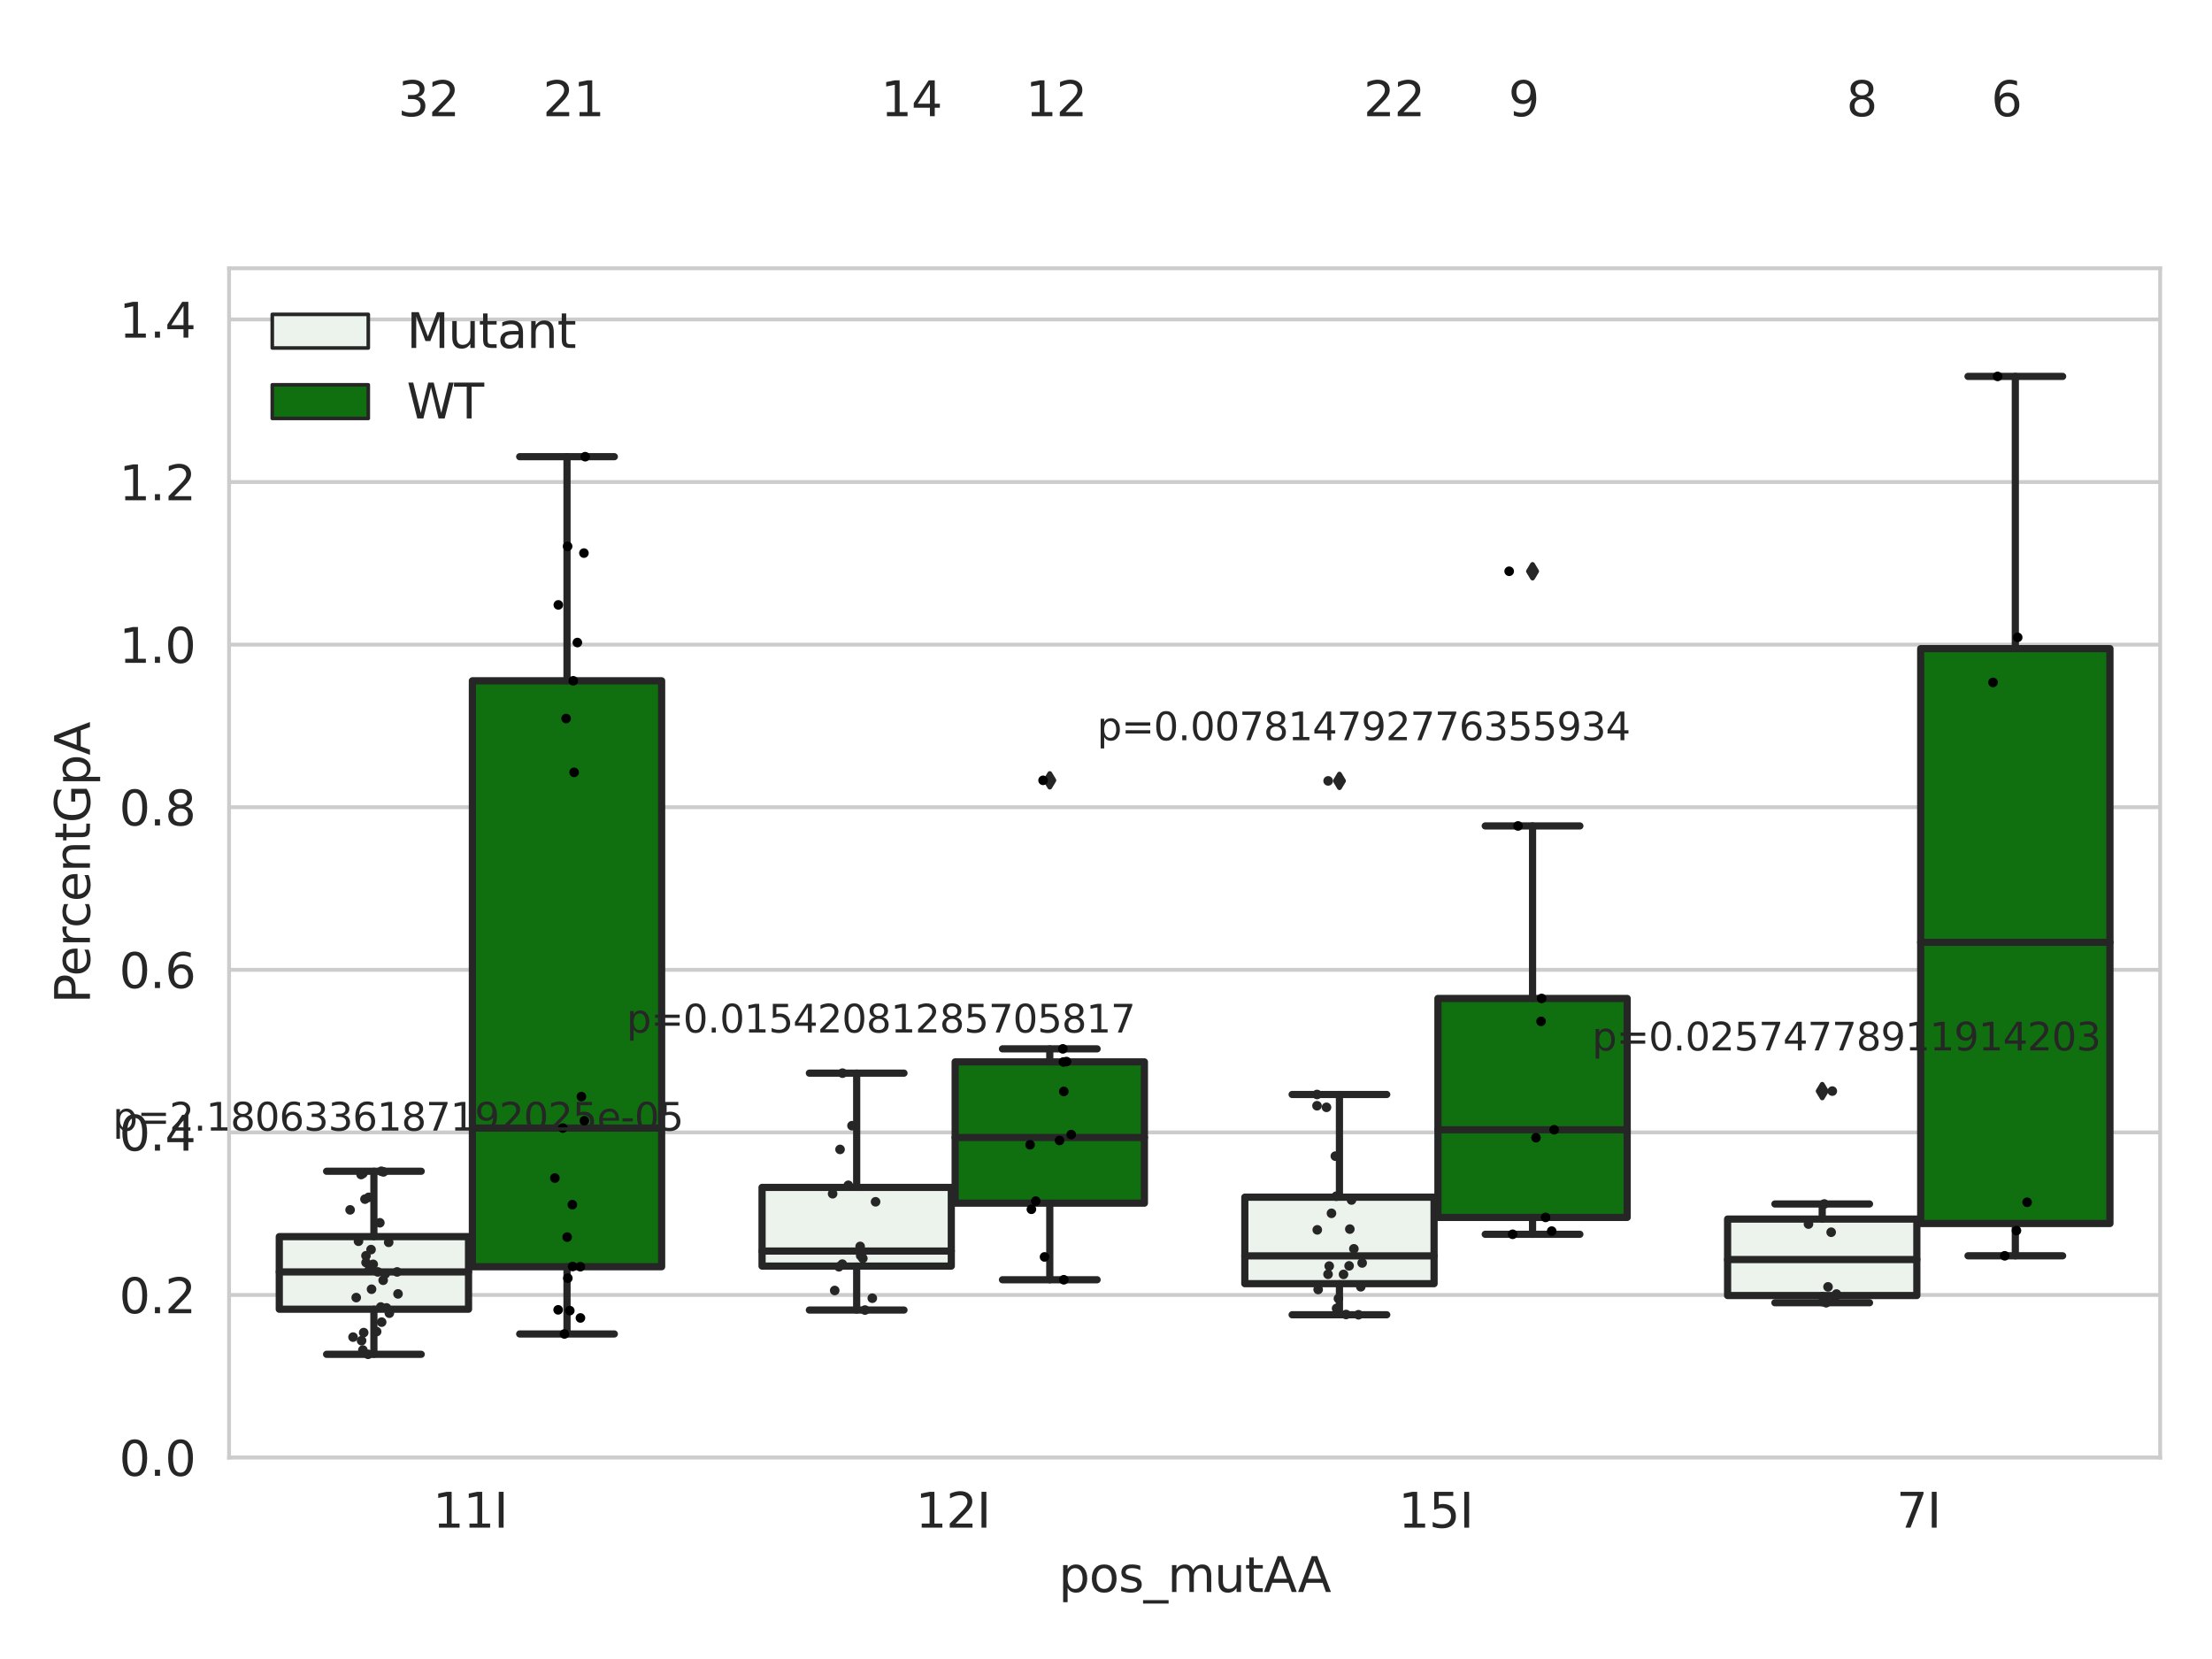 <?xml version="1.0" encoding="utf-8" standalone="no"?>
<!DOCTYPE svg PUBLIC "-//W3C//DTD SVG 1.1//EN"
  "http://www.w3.org/Graphics/SVG/1.1/DTD/svg11.dtd">
<svg xmlns:xlink="http://www.w3.org/1999/xlink" width="460.8pt" height="345.6pt" viewBox="0 0 460.8 345.6" xmlns="http://www.w3.org/2000/svg" version="1.1">
 <defs>
  <style type="text/css">*{stroke-linejoin: round; stroke-linecap: butt}</style>
 </defs>
 <g id="figure_1">
  <g id="patch_1">
   <path d="M 0 345.6 
L 460.8 345.6 
L 460.8 0 
L 0 0 
z
" style="fill: #ffffff"/>
  </g>
  <g id="axes_1">
   <g id="patch_2">
    <path d="M 47.72 303.64 
L 450 303.64 
L 450 55.89 
L 47.72 55.89 
z
" style="fill: #ffffff"/>
   </g>
   <g id="matplotlib.axis_1">
    <g id="xtick_1">
     <g id="text_1">
      <!-- 11I -->
      <g style="fill: #262626" transform="translate(90.168 318.238)scale(0.1 -0.1)">
       <defs>
        <path id="DejaVuSans-31" d="M 794 531 
L 1825 531 
L 1825 4091 
L 703 3866 
L 703 4441 
L 1819 4666 
L 2450 4666 
L 2450 531 
L 3481 531 
L 3481 0 
L 794 0 
L 794 531 
z
" transform="scale(0.016)"/>
        <path id="DejaVuSans-49" d="M 628 4666 
L 1259 4666 
L 1259 0 
L 628 0 
L 628 4666 
z
" transform="scale(0.016)"/>
       </defs>
       <use xlink:href="#DejaVuSans-31"/>
       <use xlink:href="#DejaVuSans-31" x="63.623"/>
       <use xlink:href="#DejaVuSans-49" x="127.246"/>
      </g>
     </g>
    </g>
    <g id="xtick_2">
     <g id="text_2">
      <!-- 12I -->
      <g style="fill: #262626" transform="translate(190.738 318.238)scale(0.1 -0.1)">
       <defs>
        <path id="DejaVuSans-32" d="M 1228 531 
L 3431 531 
L 3431 0 
L 469 0 
L 469 531 
Q 828 903 1448 1529 
Q 2069 2156 2228 2338 
Q 2531 2678 2651 2914 
Q 2772 3150 2772 3378 
Q 2772 3750 2511 3984 
Q 2250 4219 1831 4219 
Q 1534 4219 1204 4116 
Q 875 4013 500 3803 
L 500 4441 
Q 881 4594 1212 4672 
Q 1544 4750 1819 4750 
Q 2544 4750 2975 4387 
Q 3406 4025 3406 3419 
Q 3406 3131 3298 2873 
Q 3191 2616 2906 2266 
Q 2828 2175 2409 1742 
Q 1991 1309 1228 531 
z
" transform="scale(0.016)"/>
       </defs>
       <use xlink:href="#DejaVuSans-31"/>
       <use xlink:href="#DejaVuSans-32" x="63.623"/>
       <use xlink:href="#DejaVuSans-49" x="127.246"/>
      </g>
     </g>
    </g>
    <g id="xtick_3">
     <g id="text_3">
      <!-- 15I -->
      <g style="fill: #262626" transform="translate(291.308 318.238)scale(0.1 -0.1)">
       <defs>
        <path id="DejaVuSans-35" d="M 691 4666 
L 3169 4666 
L 3169 4134 
L 1269 4134 
L 1269 2991 
Q 1406 3038 1543 3061 
Q 1681 3084 1819 3084 
Q 2600 3084 3056 2656 
Q 3513 2228 3513 1497 
Q 3513 744 3044 326 
Q 2575 -91 1722 -91 
Q 1428 -91 1123 -41 
Q 819 9 494 109 
L 494 744 
Q 775 591 1075 516 
Q 1375 441 1709 441 
Q 2250 441 2565 725 
Q 2881 1009 2881 1497 
Q 2881 1984 2565 2268 
Q 2250 2553 1709 2553 
Q 1456 2553 1204 2497 
Q 953 2441 691 2322 
L 691 4666 
z
" transform="scale(0.016)"/>
       </defs>
       <use xlink:href="#DejaVuSans-31"/>
       <use xlink:href="#DejaVuSans-35" x="63.623"/>
       <use xlink:href="#DejaVuSans-49" x="127.246"/>
      </g>
     </g>
    </g>
    <g id="xtick_4">
     <g id="text_4">
      <!-- 7I -->
      <g style="fill: #262626" transform="translate(395.059 318.238)scale(0.1 -0.1)">
       <defs>
        <path id="DejaVuSans-37" d="M 525 4666 
L 3525 4666 
L 3525 4397 
L 1831 0 
L 1172 0 
L 2766 4134 
L 525 4134 
L 525 4666 
z
" transform="scale(0.016)"/>
       </defs>
       <use xlink:href="#DejaVuSans-37"/>
       <use xlink:href="#DejaVuSans-49" x="63.623"/>
      </g>
     </g>
    </g>
    <g id="text_5">
     <!-- pos_mutAA -->
     <g style="fill: #262626" transform="translate(220.544 331.638)scale(0.1 -0.1)">
      <defs>
       <path id="DejaVuSans-70" d="M 1159 525 
L 1159 -1331 
L 581 -1331 
L 581 3500 
L 1159 3500 
L 1159 2969 
Q 1341 3281 1617 3432 
Q 1894 3584 2278 3584 
Q 2916 3584 3314 3078 
Q 3713 2572 3713 1747 
Q 3713 922 3314 415 
Q 2916 -91 2278 -91 
Q 1894 -91 1617 61 
Q 1341 213 1159 525 
z
M 3116 1747 
Q 3116 2381 2855 2742 
Q 2594 3103 2138 3103 
Q 1681 3103 1420 2742 
Q 1159 2381 1159 1747 
Q 1159 1113 1420 752 
Q 1681 391 2138 391 
Q 2594 391 2855 752 
Q 3116 1113 3116 1747 
z
" transform="scale(0.016)"/>
       <path id="DejaVuSans-6f" d="M 1959 3097 
Q 1497 3097 1228 2736 
Q 959 2375 959 1747 
Q 959 1119 1226 758 
Q 1494 397 1959 397 
Q 2419 397 2687 759 
Q 2956 1122 2956 1747 
Q 2956 2369 2687 2733 
Q 2419 3097 1959 3097 
z
M 1959 3584 
Q 2709 3584 3137 3096 
Q 3566 2609 3566 1747 
Q 3566 888 3137 398 
Q 2709 -91 1959 -91 
Q 1206 -91 779 398 
Q 353 888 353 1747 
Q 353 2609 779 3096 
Q 1206 3584 1959 3584 
z
" transform="scale(0.016)"/>
       <path id="DejaVuSans-73" d="M 2834 3397 
L 2834 2853 
Q 2591 2978 2328 3040 
Q 2066 3103 1784 3103 
Q 1356 3103 1142 2972 
Q 928 2841 928 2578 
Q 928 2378 1081 2264 
Q 1234 2150 1697 2047 
L 1894 2003 
Q 2506 1872 2764 1633 
Q 3022 1394 3022 966 
Q 3022 478 2636 193 
Q 2250 -91 1575 -91 
Q 1294 -91 989 -36 
Q 684 19 347 128 
L 347 722 
Q 666 556 975 473 
Q 1284 391 1588 391 
Q 1994 391 2212 530 
Q 2431 669 2431 922 
Q 2431 1156 2273 1281 
Q 2116 1406 1581 1522 
L 1381 1569 
Q 847 1681 609 1914 
Q 372 2147 372 2553 
Q 372 3047 722 3315 
Q 1072 3584 1716 3584 
Q 2034 3584 2315 3537 
Q 2597 3491 2834 3397 
z
" transform="scale(0.016)"/>
       <path id="DejaVuSans-5f" d="M 3263 -1063 
L 3263 -1509 
L -63 -1509 
L -63 -1063 
L 3263 -1063 
z
" transform="scale(0.016)"/>
       <path id="DejaVuSans-6d" d="M 3328 2828 
Q 3544 3216 3844 3400 
Q 4144 3584 4550 3584 
Q 5097 3584 5394 3201 
Q 5691 2819 5691 2113 
L 5691 0 
L 5113 0 
L 5113 2094 
Q 5113 2597 4934 2840 
Q 4756 3084 4391 3084 
Q 3944 3084 3684 2787 
Q 3425 2491 3425 1978 
L 3425 0 
L 2847 0 
L 2847 2094 
Q 2847 2600 2669 2842 
Q 2491 3084 2119 3084 
Q 1678 3084 1418 2786 
Q 1159 2488 1159 1978 
L 1159 0 
L 581 0 
L 581 3500 
L 1159 3500 
L 1159 2956 
Q 1356 3278 1631 3431 
Q 1906 3584 2284 3584 
Q 2666 3584 2933 3390 
Q 3200 3197 3328 2828 
z
" transform="scale(0.016)"/>
       <path id="DejaVuSans-75" d="M 544 1381 
L 544 3500 
L 1119 3500 
L 1119 1403 
Q 1119 906 1312 657 
Q 1506 409 1894 409 
Q 2359 409 2629 706 
Q 2900 1003 2900 1516 
L 2900 3500 
L 3475 3500 
L 3475 0 
L 2900 0 
L 2900 538 
Q 2691 219 2414 64 
Q 2138 -91 1772 -91 
Q 1169 -91 856 284 
Q 544 659 544 1381 
z
M 1991 3584 
L 1991 3584 
z
" transform="scale(0.016)"/>
       <path id="DejaVuSans-74" d="M 1172 4494 
L 1172 3500 
L 2356 3500 
L 2356 3053 
L 1172 3053 
L 1172 1153 
Q 1172 725 1289 603 
Q 1406 481 1766 481 
L 2356 481 
L 2356 0 
L 1766 0 
Q 1100 0 847 248 
Q 594 497 594 1153 
L 594 3053 
L 172 3053 
L 172 3500 
L 594 3500 
L 594 4494 
L 1172 4494 
z
" transform="scale(0.016)"/>
       <path id="DejaVuSans-41" d="M 2188 4044 
L 1331 1722 
L 3047 1722 
L 2188 4044 
z
M 1831 4666 
L 2547 4666 
L 4325 0 
L 3669 0 
L 3244 1197 
L 1141 1197 
L 716 0 
L 50 0 
L 1831 4666 
z
" transform="scale(0.016)"/>
      </defs>
      <use xlink:href="#DejaVuSans-70"/>
      <use xlink:href="#DejaVuSans-6f" x="63.477"/>
      <use xlink:href="#DejaVuSans-73" x="124.658"/>
      <use xlink:href="#DejaVuSans-5f" x="176.758"/>
      <use xlink:href="#DejaVuSans-6d" x="226.758"/>
      <use xlink:href="#DejaVuSans-75" x="324.17"/>
      <use xlink:href="#DejaVuSans-74" x="387.549"/>
      <use xlink:href="#DejaVuSans-41" x="426.758"/>
      <use xlink:href="#DejaVuSans-41" x="497.916"/>
     </g>
    </g>
   </g>
   <g id="matplotlib.axis_2">
    <g id="ytick_1">
     <g id="line2d_1">
      <path d="M 47.72 303.64 
L 450 303.64 
" clip-path="url(#p261e0d486e)" style="fill: none; stroke: #cccccc; stroke-width: 0.8; stroke-linecap: round"/>
     </g>
     <g id="text_6">
      <!-- 0.0 -->
      <g style="fill: #262626" transform="translate(24.817 307.439)scale(0.1 -0.1)">
       <defs>
        <path id="DejaVuSans-30" d="M 2034 4250 
Q 1547 4250 1301 3770 
Q 1056 3291 1056 2328 
Q 1056 1369 1301 889 
Q 1547 409 2034 409 
Q 2525 409 2770 889 
Q 3016 1369 3016 2328 
Q 3016 3291 2770 3770 
Q 2525 4250 2034 4250 
z
M 2034 4750 
Q 2819 4750 3233 4129 
Q 3647 3509 3647 2328 
Q 3647 1150 3233 529 
Q 2819 -91 2034 -91 
Q 1250 -91 836 529 
Q 422 1150 422 2328 
Q 422 3509 836 4129 
Q 1250 4750 2034 4750 
z
" transform="scale(0.016)"/>
        <path id="DejaVuSans-2e" d="M 684 794 
L 1344 794 
L 1344 0 
L 684 0 
L 684 794 
z
" transform="scale(0.016)"/>
       </defs>
       <use xlink:href="#DejaVuSans-30"/>
       <use xlink:href="#DejaVuSans-2e" x="63.623"/>
       <use xlink:href="#DejaVuSans-30" x="95.41"/>
      </g>
     </g>
    </g>
    <g id="ytick_2">
     <g id="line2d_2">
      <path d="M 47.72 269.769 
L 450 269.769 
" clip-path="url(#p261e0d486e)" style="fill: none; stroke: #cccccc; stroke-width: 0.8; stroke-linecap: round"/>
     </g>
     <g id="text_7">
      <!-- 0.2 -->
      <g style="fill: #262626" transform="translate(24.817 273.568)scale(0.1 -0.1)">
       <use xlink:href="#DejaVuSans-30"/>
       <use xlink:href="#DejaVuSans-2e" x="63.623"/>
       <use xlink:href="#DejaVuSans-32" x="95.41"/>
      </g>
     </g>
    </g>
    <g id="ytick_3">
     <g id="line2d_3">
      <path d="M 47.72 235.898 
L 450 235.898 
" clip-path="url(#p261e0d486e)" style="fill: none; stroke: #cccccc; stroke-width: 0.8; stroke-linecap: round"/>
     </g>
     <g id="text_8">
      <!-- 0.4 -->
      <g style="fill: #262626" transform="translate(24.817 239.697)scale(0.1 -0.1)">
       <defs>
        <path id="DejaVuSans-34" d="M 2419 4116 
L 825 1625 
L 2419 1625 
L 2419 4116 
z
M 2253 4666 
L 3047 4666 
L 3047 1625 
L 3713 1625 
L 3713 1100 
L 3047 1100 
L 3047 0 
L 2419 0 
L 2419 1100 
L 313 1100 
L 313 1709 
L 2253 4666 
z
" transform="scale(0.016)"/>
       </defs>
       <use xlink:href="#DejaVuSans-30"/>
       <use xlink:href="#DejaVuSans-2e" x="63.623"/>
       <use xlink:href="#DejaVuSans-34" x="95.41"/>
      </g>
     </g>
    </g>
    <g id="ytick_4">
     <g id="line2d_4">
      <path d="M 47.72 202.026 
L 450 202.026 
" clip-path="url(#p261e0d486e)" style="fill: none; stroke: #cccccc; stroke-width: 0.8; stroke-linecap: round"/>
     </g>
     <g id="text_9">
      <!-- 0.6 -->
      <g style="fill: #262626" transform="translate(24.817 205.826)scale(0.1 -0.1)">
       <defs>
        <path id="DejaVuSans-36" d="M 2113 2584 
Q 1688 2584 1439 2293 
Q 1191 2003 1191 1497 
Q 1191 994 1439 701 
Q 1688 409 2113 409 
Q 2538 409 2786 701 
Q 3034 994 3034 1497 
Q 3034 2003 2786 2293 
Q 2538 2584 2113 2584 
z
M 3366 4563 
L 3366 3988 
Q 3128 4100 2886 4159 
Q 2644 4219 2406 4219 
Q 1781 4219 1451 3797 
Q 1122 3375 1075 2522 
Q 1259 2794 1537 2939 
Q 1816 3084 2150 3084 
Q 2853 3084 3261 2657 
Q 3669 2231 3669 1497 
Q 3669 778 3244 343 
Q 2819 -91 2113 -91 
Q 1303 -91 875 529 
Q 447 1150 447 2328 
Q 447 3434 972 4092 
Q 1497 4750 2381 4750 
Q 2619 4750 2861 4703 
Q 3103 4656 3366 4563 
z
" transform="scale(0.016)"/>
       </defs>
       <use xlink:href="#DejaVuSans-30"/>
       <use xlink:href="#DejaVuSans-2e" x="63.623"/>
       <use xlink:href="#DejaVuSans-36" x="95.41"/>
      </g>
     </g>
    </g>
    <g id="ytick_5">
     <g id="line2d_5">
      <path d="M 47.72 168.155 
L 450 168.155 
" clip-path="url(#p261e0d486e)" style="fill: none; stroke: #cccccc; stroke-width: 0.8; stroke-linecap: round"/>
     </g>
     <g id="text_10">
      <!-- 0.8 -->
      <g style="fill: #262626" transform="translate(24.817 171.954)scale(0.1 -0.1)">
       <defs>
        <path id="DejaVuSans-38" d="M 2034 2216 
Q 1584 2216 1326 1975 
Q 1069 1734 1069 1313 
Q 1069 891 1326 650 
Q 1584 409 2034 409 
Q 2484 409 2743 651 
Q 3003 894 3003 1313 
Q 3003 1734 2745 1975 
Q 2488 2216 2034 2216 
z
M 1403 2484 
Q 997 2584 770 2862 
Q 544 3141 544 3541 
Q 544 4100 942 4425 
Q 1341 4750 2034 4750 
Q 2731 4750 3128 4425 
Q 3525 4100 3525 3541 
Q 3525 3141 3298 2862 
Q 3072 2584 2669 2484 
Q 3125 2378 3379 2068 
Q 3634 1759 3634 1313 
Q 3634 634 3220 271 
Q 2806 -91 2034 -91 
Q 1263 -91 848 271 
Q 434 634 434 1313 
Q 434 1759 690 2068 
Q 947 2378 1403 2484 
z
M 1172 3481 
Q 1172 3119 1398 2916 
Q 1625 2713 2034 2713 
Q 2441 2713 2670 2916 
Q 2900 3119 2900 3481 
Q 2900 3844 2670 4047 
Q 2441 4250 2034 4250 
Q 1625 4250 1398 4047 
Q 1172 3844 1172 3481 
z
" transform="scale(0.016)"/>
       </defs>
       <use xlink:href="#DejaVuSans-30"/>
       <use xlink:href="#DejaVuSans-2e" x="63.623"/>
       <use xlink:href="#DejaVuSans-38" x="95.41"/>
      </g>
     </g>
    </g>
    <g id="ytick_6">
     <g id="line2d_6">
      <path d="M 47.72 134.284 
L 450 134.284 
" clip-path="url(#p261e0d486e)" style="fill: none; stroke: #cccccc; stroke-width: 0.8; stroke-linecap: round"/>
     </g>
     <g id="text_11">
      <!-- 1.0 -->
      <g style="fill: #262626" transform="translate(24.817 138.083)scale(0.1 -0.1)">
       <use xlink:href="#DejaVuSans-31"/>
       <use xlink:href="#DejaVuSans-2e" x="63.623"/>
       <use xlink:href="#DejaVuSans-30" x="95.41"/>
      </g>
     </g>
    </g>
    <g id="ytick_7">
     <g id="line2d_7">
      <path d="M 47.72 100.413 
L 450 100.413 
" clip-path="url(#p261e0d486e)" style="fill: none; stroke: #cccccc; stroke-width: 0.8; stroke-linecap: round"/>
     </g>
     <g id="text_12">
      <!-- 1.2 -->
      <g style="fill: #262626" transform="translate(24.817 104.212)scale(0.1 -0.1)">
       <use xlink:href="#DejaVuSans-31"/>
       <use xlink:href="#DejaVuSans-2e" x="63.623"/>
       <use xlink:href="#DejaVuSans-32" x="95.41"/>
      </g>
     </g>
    </g>
    <g id="ytick_8">
     <g id="line2d_8">
      <path d="M 47.72 66.542 
L 450 66.542 
" clip-path="url(#p261e0d486e)" style="fill: none; stroke: #cccccc; stroke-width: 0.8; stroke-linecap: round"/>
     </g>
     <g id="text_13">
      <!-- 1.4 -->
      <g style="fill: #262626" transform="translate(24.817 70.341)scale(0.1 -0.1)">
       <use xlink:href="#DejaVuSans-31"/>
       <use xlink:href="#DejaVuSans-2e" x="63.623"/>
       <use xlink:href="#DejaVuSans-34" x="95.41"/>
      </g>
     </g>
    </g>
    <g id="text_14">
     <!-- PercentGpA -->
     <g style="fill: #262626" transform="translate(18.737 209.041)rotate(-90)scale(0.1 -0.1)">
      <defs>
       <path id="DejaVuSans-50" d="M 1259 4147 
L 1259 2394 
L 2053 2394 
Q 2494 2394 2734 2622 
Q 2975 2850 2975 3272 
Q 2975 3691 2734 3919 
Q 2494 4147 2053 4147 
L 1259 4147 
z
M 628 4666 
L 2053 4666 
Q 2838 4666 3239 4311 
Q 3641 3956 3641 3272 
Q 3641 2581 3239 2228 
Q 2838 1875 2053 1875 
L 1259 1875 
L 1259 0 
L 628 0 
L 628 4666 
z
" transform="scale(0.016)"/>
       <path id="DejaVuSans-65" d="M 3597 1894 
L 3597 1613 
L 953 1613 
Q 991 1019 1311 708 
Q 1631 397 2203 397 
Q 2534 397 2845 478 
Q 3156 559 3463 722 
L 3463 178 
Q 3153 47 2828 -22 
Q 2503 -91 2169 -91 
Q 1331 -91 842 396 
Q 353 884 353 1716 
Q 353 2575 817 3079 
Q 1281 3584 2069 3584 
Q 2775 3584 3186 3129 
Q 3597 2675 3597 1894 
z
M 3022 2063 
Q 3016 2534 2758 2815 
Q 2500 3097 2075 3097 
Q 1594 3097 1305 2825 
Q 1016 2553 972 2059 
L 3022 2063 
z
" transform="scale(0.016)"/>
       <path id="DejaVuSans-72" d="M 2631 2963 
Q 2534 3019 2420 3045 
Q 2306 3072 2169 3072 
Q 1681 3072 1420 2755 
Q 1159 2438 1159 1844 
L 1159 0 
L 581 0 
L 581 3500 
L 1159 3500 
L 1159 2956 
Q 1341 3275 1631 3429 
Q 1922 3584 2338 3584 
Q 2397 3584 2469 3576 
Q 2541 3569 2628 3553 
L 2631 2963 
z
" transform="scale(0.016)"/>
       <path id="DejaVuSans-63" d="M 3122 3366 
L 3122 2828 
Q 2878 2963 2633 3030 
Q 2388 3097 2138 3097 
Q 1578 3097 1268 2742 
Q 959 2388 959 1747 
Q 959 1106 1268 751 
Q 1578 397 2138 397 
Q 2388 397 2633 464 
Q 2878 531 3122 666 
L 3122 134 
Q 2881 22 2623 -34 
Q 2366 -91 2075 -91 
Q 1284 -91 818 406 
Q 353 903 353 1747 
Q 353 2603 823 3093 
Q 1294 3584 2113 3584 
Q 2378 3584 2631 3529 
Q 2884 3475 3122 3366 
z
" transform="scale(0.016)"/>
       <path id="DejaVuSans-6e" d="M 3513 2113 
L 3513 0 
L 2938 0 
L 2938 2094 
Q 2938 2591 2744 2837 
Q 2550 3084 2163 3084 
Q 1697 3084 1428 2787 
Q 1159 2491 1159 1978 
L 1159 0 
L 581 0 
L 581 3500 
L 1159 3500 
L 1159 2956 
Q 1366 3272 1645 3428 
Q 1925 3584 2291 3584 
Q 2894 3584 3203 3211 
Q 3513 2838 3513 2113 
z
" transform="scale(0.016)"/>
       <path id="DejaVuSans-47" d="M 3809 666 
L 3809 1919 
L 2778 1919 
L 2778 2438 
L 4434 2438 
L 4434 434 
Q 4069 175 3628 42 
Q 3188 -91 2688 -91 
Q 1594 -91 976 548 
Q 359 1188 359 2328 
Q 359 3472 976 4111 
Q 1594 4750 2688 4750 
Q 3144 4750 3555 4637 
Q 3966 4525 4313 4306 
L 4313 3634 
Q 3963 3931 3569 4081 
Q 3175 4231 2741 4231 
Q 1884 4231 1454 3753 
Q 1025 3275 1025 2328 
Q 1025 1384 1454 906 
Q 1884 428 2741 428 
Q 3075 428 3337 486 
Q 3600 544 3809 666 
z
" transform="scale(0.016)"/>
      </defs>
      <use xlink:href="#DejaVuSans-50"/>
      <use xlink:href="#DejaVuSans-65" x="56.678"/>
      <use xlink:href="#DejaVuSans-72" x="118.201"/>
      <use xlink:href="#DejaVuSans-63" x="157.064"/>
      <use xlink:href="#DejaVuSans-65" x="212.045"/>
      <use xlink:href="#DejaVuSans-6e" x="273.568"/>
      <use xlink:href="#DejaVuSans-74" x="336.947"/>
      <use xlink:href="#DejaVuSans-47" x="376.156"/>
      <use xlink:href="#DejaVuSans-70" x="453.646"/>
      <use xlink:href="#DejaVuSans-41" x="517.123"/>
     </g>
    </g>
   </g>
   <g id="patch_3">
    <path d="M 58.179 272.736 
L 97.603 272.736 
L 97.603 257.612 
L 58.179 257.612 
L 58.179 272.736 
z
" clip-path="url(#p261e0d486e)" style="fill: #ecf2ec; stroke: #262626; stroke-width: 1.5; stroke-linejoin: miter"/>
   </g>
   <g id="patch_4">
    <path d="M 98.407 263.879 
L 137.831 263.879 
L 137.831 141.821 
L 98.407 141.821 
L 98.407 263.879 
z
" clip-path="url(#p261e0d486e)" style="fill: #107010; stroke: #262626; stroke-width: 1.5; stroke-linejoin: miter"/>
   </g>
   <g id="patch_5">
    <path d="M 158.749 263.752 
L 198.173 263.752 
L 198.173 247.355 
L 158.749 247.355 
L 158.749 263.752 
z
" clip-path="url(#p261e0d486e)" style="fill: #ecf2ec; stroke: #262626; stroke-width: 1.5; stroke-linejoin: miter"/>
   </g>
   <g id="patch_6">
    <path d="M 198.977 250.643 
L 238.401 250.643 
L 238.401 221.208 
L 198.977 221.208 
L 198.977 250.643 
z
" clip-path="url(#p261e0d486e)" style="fill: #107010; stroke: #262626; stroke-width: 1.5; stroke-linejoin: miter"/>
   </g>
   <g id="patch_7">
    <path d="M 259.319 267.415 
L 298.743 267.415 
L 298.743 249.391 
L 259.319 249.391 
L 259.319 267.415 
z
" clip-path="url(#p261e0d486e)" style="fill: #ecf2ec; stroke: #262626; stroke-width: 1.5; stroke-linejoin: miter"/>
   </g>
   <g id="patch_8">
    <path d="M 299.547 253.608 
L 338.971 253.608 
L 338.971 207.995 
L 299.547 207.995 
L 299.547 253.608 
z
" clip-path="url(#p261e0d486e)" style="fill: #107010; stroke: #262626; stroke-width: 1.5; stroke-linejoin: miter"/>
   </g>
   <g id="patch_9">
    <path d="M 359.889 269.882 
L 399.313 269.882 
L 399.313 253.951 
L 359.889 253.951 
L 359.889 269.882 
z
" clip-path="url(#p261e0d486e)" style="fill: #ecf2ec; stroke: #262626; stroke-width: 1.5; stroke-linejoin: miter"/>
   </g>
   <g id="patch_10">
    <path d="M 400.117 254.877 
L 439.541 254.877 
L 439.541 135.123 
L 400.117 135.123 
L 400.117 254.877 
z
" clip-path="url(#p261e0d486e)" style="fill: #107010; stroke: #262626; stroke-width: 1.5; stroke-linejoin: miter"/>
   </g>
   <g id="patch_11">
    <path d="M 98.005 303.64 
L 98.005 303.64 
L 98.005 303.64 
L 98.005 303.64 
z
" clip-path="url(#p261e0d486e)" style="fill: #ecf2ec; stroke: #262626; stroke-width: 0.75; stroke-linejoin: miter"/>
   </g>
   <g id="patch_12">
    <path d="M 98.005 303.64 
L 98.005 303.64 
L 98.005 303.64 
L 98.005 303.64 
z
" clip-path="url(#p261e0d486e)" style="fill: #107010; stroke: #262626; stroke-width: 0.75; stroke-linejoin: miter"/>
   </g>
   <g id="PathCollection_1"/>
   <g id="PathCollection_2"/>
   <g id="line2d_9">
    <path d="M 77.891 272.736 
L 77.891 282.127 
" clip-path="url(#p261e0d486e)" style="fill: none; stroke: #262626; stroke-width: 1.5; stroke-linecap: round"/>
   </g>
   <g id="line2d_10">
    <path d="M 77.891 257.612 
L 77.891 243.995 
" clip-path="url(#p261e0d486e)" style="fill: none; stroke: #262626; stroke-width: 1.5; stroke-linecap: round"/>
   </g>
   <g id="line2d_11">
    <path d="M 68.035 282.127 
L 87.747 282.127 
" clip-path="url(#p261e0d486e)" style="fill: none; stroke: #262626; stroke-width: 1.5; stroke-linecap: round"/>
   </g>
   <g id="line2d_12">
    <path d="M 68.035 243.995 
L 87.747 243.995 
" clip-path="url(#p261e0d486e)" style="fill: none; stroke: #262626; stroke-width: 1.5; stroke-linecap: round"/>
   </g>
   <g id="line2d_13"/>
   <g id="line2d_14">
    <path d="M 118.119 263.879 
L 118.119 277.888 
" clip-path="url(#p261e0d486e)" style="fill: none; stroke: #262626; stroke-width: 1.5; stroke-linecap: round"/>
   </g>
   <g id="line2d_15">
    <path d="M 118.119 141.821 
L 118.119 95.136 
" clip-path="url(#p261e0d486e)" style="fill: none; stroke: #262626; stroke-width: 1.5; stroke-linecap: round"/>
   </g>
   <g id="line2d_16">
    <path d="M 108.263 277.888 
L 127.975 277.888 
" clip-path="url(#p261e0d486e)" style="fill: none; stroke: #262626; stroke-width: 1.5; stroke-linecap: round"/>
   </g>
   <g id="line2d_17">
    <path d="M 108.263 95.136 
L 127.975 95.136 
" clip-path="url(#p261e0d486e)" style="fill: none; stroke: #262626; stroke-width: 1.5; stroke-linecap: round"/>
   </g>
   <g id="line2d_18"/>
   <g id="line2d_19">
    <path d="M 178.461 263.752 
L 178.461 272.906 
" clip-path="url(#p261e0d486e)" style="fill: none; stroke: #262626; stroke-width: 1.5; stroke-linecap: round"/>
   </g>
   <g id="line2d_20">
    <path d="M 178.461 247.355 
L 178.461 223.558 
" clip-path="url(#p261e0d486e)" style="fill: none; stroke: #262626; stroke-width: 1.5; stroke-linecap: round"/>
   </g>
   <g id="line2d_21">
    <path d="M 168.605 272.906 
L 188.317 272.906 
" clip-path="url(#p261e0d486e)" style="fill: none; stroke: #262626; stroke-width: 1.5; stroke-linecap: round"/>
   </g>
   <g id="line2d_22">
    <path d="M 168.605 223.558 
L 188.317 223.558 
" clip-path="url(#p261e0d486e)" style="fill: none; stroke: #262626; stroke-width: 1.5; stroke-linecap: round"/>
   </g>
   <g id="line2d_23"/>
   <g id="line2d_24">
    <path d="M 218.689 250.643 
L 218.689 266.596 
" clip-path="url(#p261e0d486e)" style="fill: none; stroke: #262626; stroke-width: 1.5; stroke-linecap: round"/>
   </g>
   <g id="line2d_25">
    <path d="M 218.689 221.208 
L 218.689 218.497 
" clip-path="url(#p261e0d486e)" style="fill: none; stroke: #262626; stroke-width: 1.5; stroke-linecap: round"/>
   </g>
   <g id="line2d_26">
    <path d="M 208.833 266.596 
L 228.545 266.596 
" clip-path="url(#p261e0d486e)" style="fill: none; stroke: #262626; stroke-width: 1.5; stroke-linecap: round"/>
   </g>
   <g id="line2d_27">
    <path d="M 208.833 218.497 
L 228.545 218.497 
" clip-path="url(#p261e0d486e)" style="fill: none; stroke: #262626; stroke-width: 1.5; stroke-linecap: round"/>
   </g>
   <g id="line2d_28">
    <defs>
     <path id="m6cb5d29991" d="M -0 1.414 
L 0.849 0 
L 0 -1.414 
L -0.849 -0 
z
" style="stroke: #262626; stroke-linejoin: miter"/>
    </defs>
    <g clip-path="url(#p261e0d486e)">
     <use xlink:href="#m6cb5d29991" x="218.689" y="162.558" style="fill: #262626; stroke: #262626; stroke-linejoin: miter"/>
    </g>
   </g>
   <g id="line2d_29">
    <path d="M 279.031 267.415 
L 279.031 273.89 
" clip-path="url(#p261e0d486e)" style="fill: none; stroke: #262626; stroke-width: 1.5; stroke-linecap: round"/>
   </g>
   <g id="line2d_30">
    <path d="M 279.031 249.391 
L 279.031 228.001 
" clip-path="url(#p261e0d486e)" style="fill: none; stroke: #262626; stroke-width: 1.5; stroke-linecap: round"/>
   </g>
   <g id="line2d_31">
    <path d="M 269.175 273.89 
L 288.887 273.89 
" clip-path="url(#p261e0d486e)" style="fill: none; stroke: #262626; stroke-width: 1.5; stroke-linecap: round"/>
   </g>
   <g id="line2d_32">
    <path d="M 269.175 228.001 
L 288.887 228.001 
" clip-path="url(#p261e0d486e)" style="fill: none; stroke: #262626; stroke-width: 1.5; stroke-linecap: round"/>
   </g>
   <g id="line2d_33">
    <g clip-path="url(#p261e0d486e)">
     <use xlink:href="#m6cb5d29991" x="279.031" y="162.674" style="fill: #262626; stroke: #262626; stroke-linejoin: miter"/>
    </g>
   </g>
   <g id="line2d_34">
    <path d="M 319.259 253.608 
L 319.259 257.124 
" clip-path="url(#p261e0d486e)" style="fill: none; stroke: #262626; stroke-width: 1.5; stroke-linecap: round"/>
   </g>
   <g id="line2d_35">
    <path d="M 319.259 207.995 
L 319.259 172.057 
" clip-path="url(#p261e0d486e)" style="fill: none; stroke: #262626; stroke-width: 1.5; stroke-linecap: round"/>
   </g>
   <g id="line2d_36">
    <path d="M 309.403 257.124 
L 329.115 257.124 
" clip-path="url(#p261e0d486e)" style="fill: none; stroke: #262626; stroke-width: 1.5; stroke-linecap: round"/>
   </g>
   <g id="line2d_37">
    <path d="M 309.403 172.057 
L 329.115 172.057 
" clip-path="url(#p261e0d486e)" style="fill: none; stroke: #262626; stroke-width: 1.5; stroke-linecap: round"/>
   </g>
   <g id="line2d_38">
    <g clip-path="url(#p261e0d486e)">
     <use xlink:href="#m6cb5d29991" x="319.259" y="119.005" style="fill: #262626; stroke: #262626; stroke-linejoin: miter"/>
    </g>
   </g>
   <g id="line2d_39">
    <path d="M 379.601 269.882 
L 379.601 271.385 
" clip-path="url(#p261e0d486e)" style="fill: none; stroke: #262626; stroke-width: 1.5; stroke-linecap: round"/>
   </g>
   <g id="line2d_40">
    <path d="M 379.601 253.951 
L 379.601 250.813 
" clip-path="url(#p261e0d486e)" style="fill: none; stroke: #262626; stroke-width: 1.5; stroke-linecap: round"/>
   </g>
   <g id="line2d_41">
    <path d="M 369.745 271.385 
L 389.457 271.385 
" clip-path="url(#p261e0d486e)" style="fill: none; stroke: #262626; stroke-width: 1.5; stroke-linecap: round"/>
   </g>
   <g id="line2d_42">
    <path d="M 369.745 250.813 
L 389.457 250.813 
" clip-path="url(#p261e0d486e)" style="fill: none; stroke: #262626; stroke-width: 1.5; stroke-linecap: round"/>
   </g>
   <g id="line2d_43">
    <g clip-path="url(#p261e0d486e)">
     <use xlink:href="#m6cb5d29991" x="379.601" y="227.295" style="fill: #262626; stroke: #262626; stroke-linejoin: miter"/>
    </g>
   </g>
   <g id="line2d_44">
    <path d="M 419.829 254.877 
L 419.829 261.605 
" clip-path="url(#p261e0d486e)" style="fill: none; stroke: #262626; stroke-width: 1.5; stroke-linecap: round"/>
   </g>
   <g id="line2d_45">
    <path d="M 419.829 135.123 
L 419.829 78.412 
" clip-path="url(#p261e0d486e)" style="fill: none; stroke: #262626; stroke-width: 1.5; stroke-linecap: round"/>
   </g>
   <g id="line2d_46">
    <path d="M 409.973 261.605 
L 429.685 261.605 
" clip-path="url(#p261e0d486e)" style="fill: none; stroke: #262626; stroke-width: 1.5; stroke-linecap: round"/>
   </g>
   <g id="line2d_47">
    <path d="M 409.973 78.412 
L 429.685 78.412 
" clip-path="url(#p261e0d486e)" style="fill: none; stroke: #262626; stroke-width: 1.5; stroke-linecap: round"/>
   </g>
   <g id="line2d_48"/>
   <g id="line2d_49">
    <path d="M 58.179 264.962 
L 97.603 264.962 
" clip-path="url(#p261e0d486e)" style="fill: none; stroke: #262626; stroke-width: 1.5; stroke-linecap: round"/>
   </g>
   <g id="line2d_50">
    <path d="M 98.407 234.994 
L 137.831 234.994 
" clip-path="url(#p261e0d486e)" style="fill: none; stroke: #262626; stroke-width: 1.5; stroke-linecap: round"/>
   </g>
   <g id="line2d_51">
    <path d="M 158.749 260.616 
L 198.173 260.616 
" clip-path="url(#p261e0d486e)" style="fill: none; stroke: #262626; stroke-width: 1.5; stroke-linecap: round"/>
   </g>
   <g id="line2d_52">
    <path d="M 198.977 236.967 
L 238.401 236.967 
" clip-path="url(#p261e0d486e)" style="fill: none; stroke: #262626; stroke-width: 1.5; stroke-linecap: round"/>
   </g>
   <g id="line2d_53">
    <path d="M 259.319 261.626 
L 298.743 261.626 
" clip-path="url(#p261e0d486e)" style="fill: none; stroke: #262626; stroke-width: 1.5; stroke-linecap: round"/>
   </g>
   <g id="line2d_54">
    <path d="M 299.547 235.349 
L 338.971 235.349 
" clip-path="url(#p261e0d486e)" style="fill: none; stroke: #262626; stroke-width: 1.5; stroke-linecap: round"/>
   </g>
   <g id="line2d_55">
    <path d="M 359.889 262.389 
L 399.313 262.389 
" clip-path="url(#p261e0d486e)" style="fill: none; stroke: #262626; stroke-width: 1.5; stroke-linecap: round"/>
   </g>
   <g id="line2d_56">
    <path d="M 400.117 196.305 
L 439.541 196.305 
" clip-path="url(#p261e0d486e)" style="fill: none; stroke: #262626; stroke-width: 1.5; stroke-linecap: round"/>
   </g>
   <g id="patch_13">
    <path d="M 47.72 303.64 
L 47.72 55.89 
" style="fill: none; stroke: #cccccc; stroke-width: 0.8; stroke-linejoin: miter; stroke-linecap: square"/>
   </g>
   <g id="patch_14">
    <path d="M 450 303.64 
L 450 55.89 
" style="fill: none; stroke: #cccccc; stroke-width: 0.8; stroke-linejoin: miter; stroke-linecap: square"/>
   </g>
   <g id="patch_15">
    <path d="M 47.72 303.64 
L 450 303.64 
" style="fill: none; stroke: #cccccc; stroke-width: 0.8; stroke-linejoin: miter; stroke-linecap: square"/>
   </g>
   <g id="patch_16">
    <path d="M 47.72 55.89 
L 450 55.89 
" style="fill: none; stroke: #cccccc; stroke-width: 0.8; stroke-linejoin: miter; stroke-linecap: square"/>
   </g>
   <g id="PathCollection_3">
    <defs>
     <path id="C0_0_f1cb6c2b06" d="M 0 1 
C 0.265 1 0.52 0.895 0.707 0.707 
C 0.895 0.52 1 0.265 1 -0 
C 1 -0.265 0.895 -0.52 0.707 -0.707 
C 0.52 -0.895 0.265 -1 0 -1 
C -0.265 -1 -0.52 -0.895 -0.707 -0.707 
C -0.895 -0.52 -1 -0.265 -1 0 
C -1 0.265 -0.895 0.52 -0.707 0.707 
C -0.52 0.895 -0.265 1 0 1 
z
"/>
    </defs>
    <g clip-path="url(#p261e0d486e)">
     <use xlink:href="#C0_0_f1cb6c2b06" x="77.296" y="260.313" style="fill: #262626"/>
    </g>
    <g clip-path="url(#p261e0d486e)">
     <use xlink:href="#C0_0_f1cb6c2b06" x="80.237" y="265.389" style="fill: #262626"/>
    </g>
    <g clip-path="url(#p261e0d486e)">
     <use xlink:href="#C0_0_f1cb6c2b06" x="82.914" y="269.541" style="fill: #262626"/>
    </g>
    <g clip-path="url(#p261e0d486e)">
     <use xlink:href="#C0_0_f1cb6c2b06" x="80.971" y="258.798" style="fill: #262626"/>
    </g>
    <g clip-path="url(#p261e0d486e)">
     <use xlink:href="#C0_0_f1cb6c2b06" x="76.239" y="261.594" style="fill: #262626"/>
    </g>
    <g clip-path="url(#p261e0d486e)">
     <use xlink:href="#C0_0_f1cb6c2b06" x="77.4" y="268.57" style="fill: #262626"/>
    </g>
    <g clip-path="url(#p261e0d486e)">
     <use xlink:href="#C0_0_f1cb6c2b06" x="75.603" y="244.442" style="fill: #262626"/>
    </g>
    <g clip-path="url(#p261e0d486e)">
     <use xlink:href="#C0_0_f1cb6c2b06" x="75.596" y="281.239" style="fill: #262626"/>
    </g>
    <g clip-path="url(#p261e0d486e)">
     <use xlink:href="#C0_0_f1cb6c2b06" x="72.934" y="252.037" style="fill: #262626"/>
    </g>
    <g clip-path="url(#p261e0d486e)">
     <use xlink:href="#C0_0_f1cb6c2b06" x="74.681" y="258.573" style="fill: #262626"/>
    </g>
    <g clip-path="url(#p261e0d486e)">
     <use xlink:href="#C0_0_f1cb6c2b06" x="79.889" y="244.127" style="fill: #262626"/>
    </g>
    <g clip-path="url(#p261e0d486e)">
     <use xlink:href="#C0_0_f1cb6c2b06" x="76.258" y="263.01" style="fill: #262626"/>
    </g>
    <g clip-path="url(#p261e0d486e)">
     <use xlink:href="#C0_0_f1cb6c2b06" x="76.902" y="264.576" style="fill: #262626"/>
    </g>
    <g clip-path="url(#p261e0d486e)">
     <use xlink:href="#C0_0_f1cb6c2b06" x="80.514" y="272.462" style="fill: #262626"/>
    </g>
    <g clip-path="url(#p261e0d486e)">
     <use xlink:href="#C0_0_f1cb6c2b06" x="79.438" y="243.995" style="fill: #262626"/>
    </g>
    <g clip-path="url(#p261e0d486e)">
     <use xlink:href="#C0_0_f1cb6c2b06" x="79.128" y="254.729" style="fill: #262626"/>
    </g>
    <g clip-path="url(#p261e0d486e)">
     <use xlink:href="#C0_0_f1cb6c2b06" x="76.032" y="249.802" style="fill: #262626"/>
    </g>
    <g clip-path="url(#p261e0d486e)">
     <use xlink:href="#C0_0_f1cb6c2b06" x="78.7" y="264.962" style="fill: #262626"/>
    </g>
    <g clip-path="url(#p261e0d486e)">
     <use xlink:href="#C0_0_f1cb6c2b06" x="73.548" y="278.545" style="fill: #262626"/>
    </g>
    <g clip-path="url(#p261e0d486e)">
     <use xlink:href="#C0_0_f1cb6c2b06" x="76.678" y="282.127" style="fill: #262626"/>
    </g>
    <g clip-path="url(#p261e0d486e)">
     <use xlink:href="#C0_0_f1cb6c2b06" x="82.725" y="264.963" style="fill: #262626"/>
    </g>
    <g clip-path="url(#p261e0d486e)">
     <use xlink:href="#C0_0_f1cb6c2b06" x="81.109" y="273.559" style="fill: #262626"/>
    </g>
    <g clip-path="url(#p261e0d486e)">
     <use xlink:href="#C0_0_f1cb6c2b06" x="78.459" y="277.392" style="fill: #262626"/>
    </g>
    <g clip-path="url(#p261e0d486e)">
     <use xlink:href="#C0_0_f1cb6c2b06" x="75.22" y="244.674" style="fill: #262626"/>
    </g>
    <g clip-path="url(#p261e0d486e)">
     <use xlink:href="#C0_0_f1cb6c2b06" x="74.209" y="270.312" style="fill: #262626"/>
    </g>
    <g clip-path="url(#p261e0d486e)">
     <use xlink:href="#C0_0_f1cb6c2b06" x="77.746" y="263.381" style="fill: #262626"/>
    </g>
    <g clip-path="url(#p261e0d486e)">
     <use xlink:href="#C0_0_f1cb6c2b06" x="79.323" y="272.271" style="fill: #262626"/>
    </g>
    <g clip-path="url(#p261e0d486e)">
     <use xlink:href="#C0_0_f1cb6c2b06" x="76.801" y="249.425" style="fill: #262626"/>
    </g>
    <g clip-path="url(#p261e0d486e)">
     <use xlink:href="#C0_0_f1cb6c2b06" x="75.323" y="279.282" style="fill: #262626"/>
    </g>
    <g clip-path="url(#p261e0d486e)">
     <use xlink:href="#C0_0_f1cb6c2b06" x="79.506" y="275.424" style="fill: #262626"/>
    </g>
    <g clip-path="url(#p261e0d486e)">
     <use xlink:href="#C0_0_f1cb6c2b06" x="79.817" y="266.702" style="fill: #262626"/>
    </g>
    <g clip-path="url(#p261e0d486e)">
     <use xlink:href="#C0_0_f1cb6c2b06" x="75.767" y="277.603" style="fill: #262626"/>
    </g>
   </g>
   <g id="PathCollection_4">
    <defs>
     <path id="C1_0_1d9e80bb37" d="M 0 1 
C 0.265 1 0.52 0.895 0.707 0.707 
C 0.895 0.52 1 0.265 1 -0 
C 1 -0.265 0.895 -0.52 0.707 -0.707 
C 0.52 -0.895 0.265 -1 0 -1 
C -0.265 -1 -0.52 -0.895 -0.707 -0.707 
C -0.895 -0.52 -1 -0.265 -1 0 
C -1 0.265 -0.895 0.52 -0.707 0.707 
C -0.52 0.895 -0.265 1 0 1 
z
"/>
    </defs>
    <g clip-path="url(#p261e0d486e)">
     <use xlink:href="#C1_0_1d9e80bb37" x="116.273" y="272.862"/>
    </g>
    <g clip-path="url(#p261e0d486e)">
     <use xlink:href="#C1_0_1d9e80bb37" x="115.591" y="245.41"/>
    </g>
    <g clip-path="url(#p261e0d486e)">
     <use xlink:href="#C1_0_1d9e80bb37" x="118.29" y="266.268"/>
    </g>
    <g clip-path="url(#p261e0d486e)">
     <use xlink:href="#C1_0_1d9e80bb37" x="118.243" y="113.812"/>
    </g>
    <g clip-path="url(#p261e0d486e)">
     <use xlink:href="#C1_0_1d9e80bb37" x="116.311" y="126.01"/>
    </g>
    <g clip-path="url(#p261e0d486e)">
     <use xlink:href="#C1_0_1d9e80bb37" x="119.283" y="263.839"/>
    </g>
    <g clip-path="url(#p261e0d486e)">
     <use xlink:href="#C1_0_1d9e80bb37" x="117.932" y="149.685"/>
    </g>
    <g clip-path="url(#p261e0d486e)">
     <use xlink:href="#C1_0_1d9e80bb37" x="121.642" y="115.219"/>
    </g>
    <g clip-path="url(#p261e0d486e)">
     <use xlink:href="#C1_0_1d9e80bb37" x="120.894" y="263.879"/>
    </g>
    <g clip-path="url(#p261e0d486e)">
     <use xlink:href="#C1_0_1d9e80bb37" x="119.229" y="250.954"/>
    </g>
    <g clip-path="url(#p261e0d486e)">
     <use xlink:href="#C1_0_1d9e80bb37" x="119.6" y="160.893"/>
    </g>
    <g clip-path="url(#p261e0d486e)">
     <use xlink:href="#C1_0_1d9e80bb37" x="121.906" y="95.136"/>
    </g>
    <g clip-path="url(#p261e0d486e)">
     <use xlink:href="#C1_0_1d9e80bb37" x="118.7" y="273.029"/>
    </g>
    <g clip-path="url(#p261e0d486e)">
     <use xlink:href="#C1_0_1d9e80bb37" x="121.721" y="233.468"/>
    </g>
    <g clip-path="url(#p261e0d486e)">
     <use xlink:href="#C1_0_1d9e80bb37" x="117.245" y="234.994"/>
    </g>
    <g clip-path="url(#p261e0d486e)">
     <use xlink:href="#C1_0_1d9e80bb37" x="119.415" y="141.821"/>
    </g>
    <g clip-path="url(#p261e0d486e)">
     <use xlink:href="#C1_0_1d9e80bb37" x="118.148" y="257.71"/>
    </g>
    <g clip-path="url(#p261e0d486e)">
     <use xlink:href="#C1_0_1d9e80bb37" x="120.915" y="274.551"/>
    </g>
    <g clip-path="url(#p261e0d486e)">
     <use xlink:href="#C1_0_1d9e80bb37" x="117.582" y="277.888"/>
    </g>
    <g clip-path="url(#p261e0d486e)">
     <use xlink:href="#C1_0_1d9e80bb37" x="120.279" y="133.855"/>
    </g>
    <g clip-path="url(#p261e0d486e)">
     <use xlink:href="#C1_0_1d9e80bb37" x="121.116" y="228.439"/>
    </g>
   </g>
   <g id="PathCollection_5">
    <defs>
     <path id="C2_0_b8fbf73805" d="M 0 1 
C 0.265 1 0.52 0.895 0.707 0.707 
C 0.895 0.52 1 0.265 1 -0 
C 1 -0.265 0.895 -0.52 0.707 -0.707 
C 0.52 -0.895 0.265 -1 0 -1 
C -0.265 -1 -0.52 -0.895 -0.707 -0.707 
C -0.895 -0.52 -1 -0.265 -1 0 
C -1 0.265 -0.895 0.52 -0.707 0.707 
C -0.52 0.895 -0.265 1 0 1 
z
"/>
    </defs>
    <g clip-path="url(#p261e0d486e)">
     <use xlink:href="#C2_0_b8fbf73805" x="177.487" y="234.501" style="fill: #262626"/>
    </g>
    <g clip-path="url(#p261e0d486e)">
     <use xlink:href="#C2_0_b8fbf73805" x="180.195" y="272.906" style="fill: #262626"/>
    </g>
    <g clip-path="url(#p261e0d486e)">
     <use xlink:href="#C2_0_b8fbf73805" x="179.746" y="262.139" style="fill: #262626"/>
    </g>
    <g clip-path="url(#p261e0d486e)">
     <use xlink:href="#C2_0_b8fbf73805" x="173.451" y="248.679" style="fill: #262626"/>
    </g>
    <g clip-path="url(#p261e0d486e)">
     <use xlink:href="#C2_0_b8fbf73805" x="175.505" y="223.558" style="fill: #262626"/>
    </g>
    <g clip-path="url(#p261e0d486e)">
     <use xlink:href="#C2_0_b8fbf73805" x="173.886" y="268.83" style="fill: #262626"/>
    </g>
    <g clip-path="url(#p261e0d486e)">
     <use xlink:href="#C2_0_b8fbf73805" x="176.713" y="246.914" style="fill: #262626"/>
    </g>
    <g clip-path="url(#p261e0d486e)">
     <use xlink:href="#C2_0_b8fbf73805" x="174.997" y="239.445" style="fill: #262626"/>
    </g>
    <g clip-path="url(#p261e0d486e)">
     <use xlink:href="#C2_0_b8fbf73805" x="174.767" y="263.888" style="fill: #262626"/>
    </g>
    <g clip-path="url(#p261e0d486e)">
     <use xlink:href="#C2_0_b8fbf73805" x="182.399" y="250.355" style="fill: #262626"/>
    </g>
    <g clip-path="url(#p261e0d486e)">
     <use xlink:href="#C2_0_b8fbf73805" x="175.471" y="263.343" style="fill: #262626"/>
    </g>
    <g clip-path="url(#p261e0d486e)">
     <use xlink:href="#C2_0_b8fbf73805" x="181.716" y="270.44" style="fill: #262626"/>
    </g>
    <g clip-path="url(#p261e0d486e)">
     <use xlink:href="#C2_0_b8fbf73805" x="179.3" y="261.579" style="fill: #262626"/>
    </g>
    <g clip-path="url(#p261e0d486e)">
     <use xlink:href="#C2_0_b8fbf73805" x="179.186" y="259.653" style="fill: #262626"/>
    </g>
   </g>
   <g id="PathCollection_6">
    <defs>
     <path id="C3_0_d33357a2f2" d="M 0 1 
C 0.265 1 0.52 0.895 0.707 0.707 
C 0.895 0.52 1 0.265 1 -0 
C 1 -0.265 0.895 -0.52 0.707 -0.707 
C 0.52 -0.895 0.265 -1 0 -1 
C -0.265 -1 -0.52 -0.895 -0.707 -0.707 
C -0.895 -0.52 -1 -0.265 -1 0 
C -1 0.265 -0.895 0.52 -0.707 0.707 
C -0.52 0.895 -0.265 1 0 1 
z
"/>
    </defs>
    <g clip-path="url(#p261e0d486e)">
     <use xlink:href="#C3_0_d33357a2f2" x="214.583" y="238.476"/>
    </g>
    <g clip-path="url(#p261e0d486e)">
     <use xlink:href="#C3_0_d33357a2f2" x="214.859" y="251.916"/>
    </g>
    <g clip-path="url(#p261e0d486e)">
     <use xlink:href="#C3_0_d33357a2f2" x="223.159" y="236.357"/>
    </g>
    <g clip-path="url(#p261e0d486e)">
     <use xlink:href="#C3_0_d33357a2f2" x="221.53" y="221.229"/>
    </g>
    <g clip-path="url(#p261e0d486e)">
     <use xlink:href="#C3_0_d33357a2f2" x="221.608" y="227.364"/>
    </g>
    <g clip-path="url(#p261e0d486e)">
     <use xlink:href="#C3_0_d33357a2f2" x="221.412" y="218.497"/>
    </g>
    <g clip-path="url(#p261e0d486e)">
     <use xlink:href="#C3_0_d33357a2f2" x="220.722" y="237.577"/>
    </g>
    <g clip-path="url(#p261e0d486e)">
     <use xlink:href="#C3_0_d33357a2f2" x="217.595" y="261.838"/>
    </g>
    <g clip-path="url(#p261e0d486e)">
     <use xlink:href="#C3_0_d33357a2f2" x="221.606" y="266.596"/>
    </g>
    <g clip-path="url(#p261e0d486e)">
     <use xlink:href="#C3_0_d33357a2f2" x="222.168" y="221.144"/>
    </g>
    <g clip-path="url(#p261e0d486e)">
     <use xlink:href="#C3_0_d33357a2f2" x="217.294" y="162.558"/>
    </g>
    <g clip-path="url(#p261e0d486e)">
     <use xlink:href="#C3_0_d33357a2f2" x="215.772" y="250.219"/>
    </g>
   </g>
   <g id="PathCollection_7">
    <defs>
     <path id="C4_0_6c18f21fc8" d="M 0 1 
C 0.265 1 0.52 0.895 0.707 0.707 
C 0.895 0.52 1 0.265 1 -0 
C 1 -0.265 0.895 -0.52 0.707 -0.707 
C 0.52 -0.895 0.265 -1 0 -1 
C -0.265 -1 -0.52 -0.895 -0.707 -0.707 
C -0.895 -0.52 -1 -0.265 -1 0 
C -1 0.265 -0.895 0.52 -0.707 0.707 
C -0.52 0.895 -0.265 1 0 1 
z
"/>
    </defs>
    <g clip-path="url(#p261e0d486e)">
     <use xlink:href="#C4_0_6c18f21fc8" x="274.365" y="228.001" style="fill: #262626"/>
    </g>
    <g clip-path="url(#p261e0d486e)">
     <use xlink:href="#C4_0_6c18f21fc8" x="281.546" y="249.984" style="fill: #262626"/>
    </g>
    <g clip-path="url(#p261e0d486e)">
     <use xlink:href="#C4_0_6c18f21fc8" x="280.412" y="273.835" style="fill: #262626"/>
    </g>
    <g clip-path="url(#p261e0d486e)">
     <use xlink:href="#C4_0_6c18f21fc8" x="278.177" y="240.844" style="fill: #262626"/>
    </g>
    <g clip-path="url(#p261e0d486e)">
     <use xlink:href="#C4_0_6c18f21fc8" x="282.996" y="273.89" style="fill: #262626"/>
    </g>
    <g clip-path="url(#p261e0d486e)">
     <use xlink:href="#C4_0_6c18f21fc8" x="278.373" y="249.193" style="fill: #262626"/>
    </g>
    <g clip-path="url(#p261e0d486e)">
     <use xlink:href="#C4_0_6c18f21fc8" x="283.477" y="268.06" style="fill: #262626"/>
    </g>
    <g clip-path="url(#p261e0d486e)">
     <use xlink:href="#C4_0_6c18f21fc8" x="276.677" y="162.674" style="fill: #262626"/>
    </g>
    <g clip-path="url(#p261e0d486e)">
     <use xlink:href="#C4_0_6c18f21fc8" x="279.881" y="265.478" style="fill: #262626"/>
    </g>
    <g clip-path="url(#p261e0d486e)">
     <use xlink:href="#C4_0_6c18f21fc8" x="274.413" y="256.201" style="fill: #262626"/>
    </g>
    <g clip-path="url(#p261e0d486e)">
     <use xlink:href="#C4_0_6c18f21fc8" x="276.332" y="230.677" style="fill: #262626"/>
    </g>
    <g clip-path="url(#p261e0d486e)">
     <use xlink:href="#C4_0_6c18f21fc8" x="274.357" y="230.349" style="fill: #262626"/>
    </g>
    <g clip-path="url(#p261e0d486e)">
     <use xlink:href="#C4_0_6c18f21fc8" x="276.655" y="265.457" style="fill: #262626"/>
    </g>
    <g clip-path="url(#p261e0d486e)">
     <use xlink:href="#C4_0_6c18f21fc8" x="281.043" y="263.703" style="fill: #262626"/>
    </g>
    <g clip-path="url(#p261e0d486e)">
     <use xlink:href="#C4_0_6c18f21fc8" x="282.036" y="260.152" style="fill: #262626"/>
    </g>
    <g clip-path="url(#p261e0d486e)">
     <use xlink:href="#C4_0_6c18f21fc8" x="276.899" y="263.748" style="fill: #262626"/>
    </g>
    <g clip-path="url(#p261e0d486e)">
     <use xlink:href="#C4_0_6c18f21fc8" x="283.762" y="263.1" style="fill: #262626"/>
    </g>
    <g clip-path="url(#p261e0d486e)">
     <use xlink:href="#C4_0_6c18f21fc8" x="274.596" y="268.632" style="fill: #262626"/>
    </g>
    <g clip-path="url(#p261e0d486e)">
     <use xlink:href="#C4_0_6c18f21fc8" x="277.371" y="252.757" style="fill: #262626"/>
    </g>
    <g clip-path="url(#p261e0d486e)">
     <use xlink:href="#C4_0_6c18f21fc8" x="278.821" y="270.513" style="fill: #262626"/>
    </g>
    <g clip-path="url(#p261e0d486e)">
     <use xlink:href="#C4_0_6c18f21fc8" x="278.435" y="272.565" style="fill: #262626"/>
    </g>
    <g clip-path="url(#p261e0d486e)">
     <use xlink:href="#C4_0_6c18f21fc8" x="281.194" y="256.044" style="fill: #262626"/>
    </g>
   </g>
   <g id="PathCollection_8">
    <defs>
     <path id="C5_0_4530b71ae7" d="M 0 1 
C 0.265 1 0.52 0.895 0.707 0.707 
C 0.895 0.52 1 0.265 1 -0 
C 1 -0.265 0.895 -0.52 0.707 -0.707 
C 0.52 -0.895 0.265 -1 0 -1 
C -0.265 -1 -0.52 -0.895 -0.707 -0.707 
C -0.895 -0.52 -1 -0.265 -1 0 
C -1 0.265 -0.895 0.52 -0.707 0.707 
C -0.52 0.895 -0.265 1 0 1 
z
"/>
    </defs>
    <g clip-path="url(#p261e0d486e)">
     <use xlink:href="#C5_0_4530b71ae7" x="314.388" y="119.005"/>
    </g>
    <g clip-path="url(#p261e0d486e)">
     <use xlink:href="#C5_0_4530b71ae7" x="315.109" y="257.124"/>
    </g>
    <g clip-path="url(#p261e0d486e)">
     <use xlink:href="#C5_0_4530b71ae7" x="321.148" y="207.995"/>
    </g>
    <g clip-path="url(#p261e0d486e)">
     <use xlink:href="#C5_0_4530b71ae7" x="321.03" y="212.766"/>
    </g>
    <g clip-path="url(#p261e0d486e)">
     <use xlink:href="#C5_0_4530b71ae7" x="316.236" y="172.057"/>
    </g>
    <g clip-path="url(#p261e0d486e)">
     <use xlink:href="#C5_0_4530b71ae7" x="319.971" y="237.005"/>
    </g>
    <g clip-path="url(#p261e0d486e)">
     <use xlink:href="#C5_0_4530b71ae7" x="321.969" y="253.608"/>
    </g>
    <g clip-path="url(#p261e0d486e)">
     <use xlink:href="#C5_0_4530b71ae7" x="323.247" y="256.465"/>
    </g>
    <g clip-path="url(#p261e0d486e)">
     <use xlink:href="#C5_0_4530b71ae7" x="323.757" y="235.349"/>
    </g>
   </g>
   <g id="PathCollection_9">
    <defs>
     <path id="C6_0_042a33c723" d="M 0 1 
C 0.265 1 0.52 0.895 0.707 0.707 
C 0.895 0.52 1 0.265 1 -0 
C 1 -0.265 0.895 -0.52 0.707 -0.707 
C 0.52 -0.895 0.265 -1 0 -1 
C -0.265 -1 -0.52 -0.895 -0.707 -0.707 
C -0.895 -0.52 -1 -0.265 -1 0 
C -1 0.265 -0.895 0.52 -0.707 0.707 
C -0.52 0.895 -0.265 1 0 1 
z
"/>
    </defs>
    <g clip-path="url(#p261e0d486e)">
     <use xlink:href="#C6_0_042a33c723" x="382.149" y="270.81" style="fill: #262626"/>
    </g>
    <g clip-path="url(#p261e0d486e)">
     <use xlink:href="#C6_0_042a33c723" x="380.813" y="268.078" style="fill: #262626"/>
    </g>
    <g clip-path="url(#p261e0d486e)">
     <use xlink:href="#C6_0_042a33c723" x="381.466" y="256.699" style="fill: #262626"/>
    </g>
    <g clip-path="url(#p261e0d486e)">
     <use xlink:href="#C6_0_042a33c723" x="376.741" y="254.997" style="fill: #262626"/>
    </g>
    <g clip-path="url(#p261e0d486e)">
     <use xlink:href="#C6_0_042a33c723" x="382.574" y="269.573" style="fill: #262626"/>
    </g>
    <g clip-path="url(#p261e0d486e)">
     <use xlink:href="#C6_0_042a33c723" x="381.701" y="227.295" style="fill: #262626"/>
    </g>
    <g clip-path="url(#p261e0d486e)">
     <use xlink:href="#C6_0_042a33c723" x="380.414" y="271.385" style="fill: #262626"/>
    </g>
    <g clip-path="url(#p261e0d486e)">
     <use xlink:href="#C6_0_042a33c723" x="380.031" y="250.813" style="fill: #262626"/>
    </g>
   </g>
   <g id="PathCollection_10">
    <defs>
     <path id="C7_0_a64f6ab1d3" d="M 0 1 
C 0.265 1 0.52 0.895 0.707 0.707 
C 0.895 0.52 1 0.265 1 -0 
C 1 -0.265 0.895 -0.52 0.707 -0.707 
C 0.52 -0.895 0.265 -1 0 -1 
C -0.265 -1 -0.52 -0.895 -0.707 -0.707 
C -0.895 -0.52 -1 -0.265 -1 0 
C -1 0.265 -0.895 0.52 -0.707 0.707 
C -0.52 0.895 -0.265 1 0 1 
z
"/>
    </defs>
    <g clip-path="url(#p261e0d486e)">
     <use xlink:href="#C7_0_a64f6ab1d3" x="422.286" y="250.452"/>
    </g>
    <g clip-path="url(#p261e0d486e)">
     <use xlink:href="#C7_0_a64f6ab1d3" x="420.322" y="132.778"/>
    </g>
    <g clip-path="url(#p261e0d486e)">
     <use xlink:href="#C7_0_a64f6ab1d3" x="415.184" y="142.158"/>
    </g>
    <g clip-path="url(#p261e0d486e)">
     <use xlink:href="#C7_0_a64f6ab1d3" x="417.625" y="261.605"/>
    </g>
    <g clip-path="url(#p261e0d486e)">
     <use xlink:href="#C7_0_a64f6ab1d3" x="420.063" y="256.352"/>
    </g>
    <g clip-path="url(#p261e0d486e)">
     <use xlink:href="#C7_0_a64f6ab1d3" x="416.14" y="78.412"/>
    </g>
   </g>
   <g id="text_15">
    <!-- 32 -->
    <g style="fill: #262626" transform="translate(82.919 24.203)scale(0.1 -0.1)">
     <defs>
      <path id="DejaVuSans-33" d="M 2597 2516 
Q 3050 2419 3304 2112 
Q 3559 1806 3559 1356 
Q 3559 666 3084 287 
Q 2609 -91 1734 -91 
Q 1441 -91 1130 -33 
Q 819 25 488 141 
L 488 750 
Q 750 597 1062 519 
Q 1375 441 1716 441 
Q 2309 441 2620 675 
Q 2931 909 2931 1356 
Q 2931 1769 2642 2001 
Q 2353 2234 1838 2234 
L 1294 2234 
L 1294 2753 
L 1863 2753 
Q 2328 2753 2575 2939 
Q 2822 3125 2822 3475 
Q 2822 3834 2567 4026 
Q 2313 4219 1838 4219 
Q 1578 4219 1281 4162 
Q 984 4106 628 3988 
L 628 4550 
Q 988 4650 1302 4700 
Q 1616 4750 1894 4750 
Q 2613 4750 3031 4423 
Q 3450 4097 3450 3541 
Q 3450 3153 3228 2886 
Q 3006 2619 2597 2516 
z
" transform="scale(0.016)"/>
     </defs>
     <use xlink:href="#DejaVuSans-33"/>
     <use xlink:href="#DejaVuSans-32" x="63.623"/>
    </g>
   </g>
   <g id="text_16">
    <!-- p=2.1806336187192025e-05 -->
    <g style="fill: #262626" transform="translate(23.498 235.527)scale(0.08 -0.08)">
     <defs>
      <path id="DejaVuSans-3d" d="M 678 2906 
L 4684 2906 
L 4684 2381 
L 678 2381 
L 678 2906 
z
M 678 1631 
L 4684 1631 
L 4684 1100 
L 678 1100 
L 678 1631 
z
" transform="scale(0.016)"/>
      <path id="DejaVuSans-39" d="M 703 97 
L 703 672 
Q 941 559 1184 500 
Q 1428 441 1663 441 
Q 2288 441 2617 861 
Q 2947 1281 2994 2138 
Q 2813 1869 2534 1725 
Q 2256 1581 1919 1581 
Q 1219 1581 811 2004 
Q 403 2428 403 3163 
Q 403 3881 828 4315 
Q 1253 4750 1959 4750 
Q 2769 4750 3195 4129 
Q 3622 3509 3622 2328 
Q 3622 1225 3098 567 
Q 2575 -91 1691 -91 
Q 1453 -91 1209 -44 
Q 966 3 703 97 
z
M 1959 2075 
Q 2384 2075 2632 2365 
Q 2881 2656 2881 3163 
Q 2881 3666 2632 3958 
Q 2384 4250 1959 4250 
Q 1534 4250 1286 3958 
Q 1038 3666 1038 3163 
Q 1038 2656 1286 2365 
Q 1534 2075 1959 2075 
z
" transform="scale(0.016)"/>
      <path id="DejaVuSans-2d" d="M 313 2009 
L 1997 2009 
L 1997 1497 
L 313 1497 
L 313 2009 
z
" transform="scale(0.016)"/>
     </defs>
     <use xlink:href="#DejaVuSans-70"/>
     <use xlink:href="#DejaVuSans-3d" x="63.477"/>
     <use xlink:href="#DejaVuSans-32" x="147.266"/>
     <use xlink:href="#DejaVuSans-2e" x="210.889"/>
     <use xlink:href="#DejaVuSans-31" x="242.676"/>
     <use xlink:href="#DejaVuSans-38" x="306.299"/>
     <use xlink:href="#DejaVuSans-30" x="369.922"/>
     <use xlink:href="#DejaVuSans-36" x="433.545"/>
     <use xlink:href="#DejaVuSans-33" x="497.168"/>
     <use xlink:href="#DejaVuSans-33" x="560.791"/>
     <use xlink:href="#DejaVuSans-36" x="624.414"/>
     <use xlink:href="#DejaVuSans-31" x="688.037"/>
     <use xlink:href="#DejaVuSans-38" x="751.66"/>
     <use xlink:href="#DejaVuSans-37" x="815.283"/>
     <use xlink:href="#DejaVuSans-31" x="878.906"/>
     <use xlink:href="#DejaVuSans-39" x="942.529"/>
     <use xlink:href="#DejaVuSans-32" x="1006.152"/>
     <use xlink:href="#DejaVuSans-30" x="1069.775"/>
     <use xlink:href="#DejaVuSans-32" x="1133.398"/>
     <use xlink:href="#DejaVuSans-35" x="1197.021"/>
     <use xlink:href="#DejaVuSans-65" x="1260.645"/>
     <use xlink:href="#DejaVuSans-2d" x="1322.168"/>
     <use xlink:href="#DejaVuSans-30" x="1358.252"/>
     <use xlink:href="#DejaVuSans-35" x="1421.875"/>
    </g>
   </g>
   <g id="text_17">
    <!-- 21 -->
    <g style="fill: #262626" transform="translate(113.091 24.203)scale(0.1 -0.1)">
     <use xlink:href="#DejaVuSans-32"/>
     <use xlink:href="#DejaVuSans-31" x="63.623"/>
    </g>
   </g>
   <g id="text_18">
    <!-- 14 -->
    <g style="fill: #262626" transform="translate(183.489 24.203)scale(0.1 -0.1)">
     <use xlink:href="#DejaVuSans-31"/>
     <use xlink:href="#DejaVuSans-34" x="63.623"/>
    </g>
   </g>
   <g id="text_19">
    <!-- p=0.01542081285705817 -->
    <g style="fill: #262626" transform="translate(130.517 215.091)scale(0.08 -0.08)">
     <use xlink:href="#DejaVuSans-70"/>
     <use xlink:href="#DejaVuSans-3d" x="63.477"/>
     <use xlink:href="#DejaVuSans-30" x="147.266"/>
     <use xlink:href="#DejaVuSans-2e" x="210.889"/>
     <use xlink:href="#DejaVuSans-30" x="242.676"/>
     <use xlink:href="#DejaVuSans-31" x="306.299"/>
     <use xlink:href="#DejaVuSans-35" x="369.922"/>
     <use xlink:href="#DejaVuSans-34" x="433.545"/>
     <use xlink:href="#DejaVuSans-32" x="497.168"/>
     <use xlink:href="#DejaVuSans-30" x="560.791"/>
     <use xlink:href="#DejaVuSans-38" x="624.414"/>
     <use xlink:href="#DejaVuSans-31" x="688.037"/>
     <use xlink:href="#DejaVuSans-32" x="751.66"/>
     <use xlink:href="#DejaVuSans-38" x="815.283"/>
     <use xlink:href="#DejaVuSans-35" x="878.906"/>
     <use xlink:href="#DejaVuSans-37" x="942.529"/>
     <use xlink:href="#DejaVuSans-30" x="1006.152"/>
     <use xlink:href="#DejaVuSans-35" x="1069.775"/>
     <use xlink:href="#DejaVuSans-38" x="1133.398"/>
     <use xlink:href="#DejaVuSans-31" x="1197.021"/>
     <use xlink:href="#DejaVuSans-37" x="1260.645"/>
    </g>
   </g>
   <g id="text_20">
    <!-- 12 -->
    <g style="fill: #262626" transform="translate(213.661 24.203)scale(0.1 -0.1)">
     <use xlink:href="#DejaVuSans-31"/>
     <use xlink:href="#DejaVuSans-32" x="63.623"/>
    </g>
   </g>
   <g id="text_21">
    <!-- 22 -->
    <g style="fill: #262626" transform="translate(284.06 24.203)scale(0.1 -0.1)">
     <use xlink:href="#DejaVuSans-32"/>
     <use xlink:href="#DejaVuSans-32" x="63.623"/>
    </g>
   </g>
   <g id="text_22">
    <!-- p=0.007814792776355934 -->
    <g style="fill: #262626" transform="translate(228.542 154.206)scale(0.08 -0.08)">
     <use xlink:href="#DejaVuSans-70"/>
     <use xlink:href="#DejaVuSans-3d" x="63.477"/>
     <use xlink:href="#DejaVuSans-30" x="147.266"/>
     <use xlink:href="#DejaVuSans-2e" x="210.889"/>
     <use xlink:href="#DejaVuSans-30" x="242.676"/>
     <use xlink:href="#DejaVuSans-30" x="306.299"/>
     <use xlink:href="#DejaVuSans-37" x="369.922"/>
     <use xlink:href="#DejaVuSans-38" x="433.545"/>
     <use xlink:href="#DejaVuSans-31" x="497.168"/>
     <use xlink:href="#DejaVuSans-34" x="560.791"/>
     <use xlink:href="#DejaVuSans-37" x="624.414"/>
     <use xlink:href="#DejaVuSans-39" x="688.037"/>
     <use xlink:href="#DejaVuSans-32" x="751.66"/>
     <use xlink:href="#DejaVuSans-37" x="815.283"/>
     <use xlink:href="#DejaVuSans-37" x="878.906"/>
     <use xlink:href="#DejaVuSans-36" x="942.529"/>
     <use xlink:href="#DejaVuSans-33" x="1006.152"/>
     <use xlink:href="#DejaVuSans-35" x="1069.775"/>
     <use xlink:href="#DejaVuSans-35" x="1133.398"/>
     <use xlink:href="#DejaVuSans-39" x="1197.021"/>
     <use xlink:href="#DejaVuSans-33" x="1260.645"/>
     <use xlink:href="#DejaVuSans-34" x="1324.268"/>
    </g>
   </g>
   <g id="text_23">
    <!-- 9 -->
    <g style="fill: #262626" transform="translate(314.231 24.203)scale(0.1 -0.1)">
     <use xlink:href="#DejaVuSans-39"/>
    </g>
   </g>
   <g id="text_24">
    <!-- 8 -->
    <g style="fill: #262626" transform="translate(384.63 24.203)scale(0.1 -0.1)">
     <use xlink:href="#DejaVuSans-38"/>
    </g>
   </g>
   <g id="text_25">
    <!-- p=0.02574778911914203 -->
    <g style="fill: #262626" transform="translate(331.657 218.828)scale(0.08 -0.08)">
     <use xlink:href="#DejaVuSans-70"/>
     <use xlink:href="#DejaVuSans-3d" x="63.477"/>
     <use xlink:href="#DejaVuSans-30" x="147.266"/>
     <use xlink:href="#DejaVuSans-2e" x="210.889"/>
     <use xlink:href="#DejaVuSans-30" x="242.676"/>
     <use xlink:href="#DejaVuSans-32" x="306.299"/>
     <use xlink:href="#DejaVuSans-35" x="369.922"/>
     <use xlink:href="#DejaVuSans-37" x="433.545"/>
     <use xlink:href="#DejaVuSans-34" x="497.168"/>
     <use xlink:href="#DejaVuSans-37" x="560.791"/>
     <use xlink:href="#DejaVuSans-37" x="624.414"/>
     <use xlink:href="#DejaVuSans-38" x="688.037"/>
     <use xlink:href="#DejaVuSans-39" x="751.66"/>
     <use xlink:href="#DejaVuSans-31" x="815.283"/>
     <use xlink:href="#DejaVuSans-31" x="878.906"/>
     <use xlink:href="#DejaVuSans-39" x="942.529"/>
     <use xlink:href="#DejaVuSans-31" x="1006.152"/>
     <use xlink:href="#DejaVuSans-34" x="1069.775"/>
     <use xlink:href="#DejaVuSans-32" x="1133.398"/>
     <use xlink:href="#DejaVuSans-30" x="1197.021"/>
     <use xlink:href="#DejaVuSans-33" x="1260.645"/>
    </g>
   </g>
   <g id="text_26">
    <!-- 6 -->
    <g style="fill: #262626" transform="translate(414.8 24.203)scale(0.1 -0.1)">
     <use xlink:href="#DejaVuSans-36"/>
    </g>
   </g>
   <g id="legend_1">
    <g id="patch_17">
     <path d="M 56.72 72.488 
L 76.72 72.488 
L 76.72 65.488 
L 56.72 65.488 
z
" style="fill: #ecf2ec; stroke: #262626; stroke-width: 0.75; stroke-linejoin: miter"/>
    </g>
    <g id="text_27">
     <!-- Mutant -->
     <g style="fill: #262626" transform="translate(84.72 72.488)scale(0.1 -0.1)">
      <defs>
       <path id="DejaVuSans-4d" d="M 628 4666 
L 1569 4666 
L 2759 1491 
L 3956 4666 
L 4897 4666 
L 4897 0 
L 4281 0 
L 4281 4097 
L 3078 897 
L 2444 897 
L 1241 4097 
L 1241 0 
L 628 0 
L 628 4666 
z
" transform="scale(0.016)"/>
       <path id="DejaVuSans-61" d="M 2194 1759 
Q 1497 1759 1228 1600 
Q 959 1441 959 1056 
Q 959 750 1161 570 
Q 1363 391 1709 391 
Q 2188 391 2477 730 
Q 2766 1069 2766 1631 
L 2766 1759 
L 2194 1759 
z
M 3341 1997 
L 3341 0 
L 2766 0 
L 2766 531 
Q 2569 213 2275 61 
Q 1981 -91 1556 -91 
Q 1019 -91 701 211 
Q 384 513 384 1019 
Q 384 1609 779 1909 
Q 1175 2209 1959 2209 
L 2766 2209 
L 2766 2266 
Q 2766 2663 2505 2880 
Q 2244 3097 1772 3097 
Q 1472 3097 1187 3025 
Q 903 2953 641 2809 
L 641 3341 
Q 956 3463 1253 3523 
Q 1550 3584 1831 3584 
Q 2591 3584 2966 3190 
Q 3341 2797 3341 1997 
z
" transform="scale(0.016)"/>
      </defs>
      <use xlink:href="#DejaVuSans-4d"/>
      <use xlink:href="#DejaVuSans-75" x="86.279"/>
      <use xlink:href="#DejaVuSans-74" x="149.658"/>
      <use xlink:href="#DejaVuSans-61" x="188.867"/>
      <use xlink:href="#DejaVuSans-6e" x="250.146"/>
      <use xlink:href="#DejaVuSans-74" x="313.525"/>
     </g>
    </g>
    <g id="patch_18">
     <path d="M 56.72 87.166 
L 76.72 87.166 
L 76.72 80.166 
L 56.72 80.166 
z
" style="fill: #107010; stroke: #262626; stroke-width: 0.75; stroke-linejoin: miter"/>
    </g>
    <g id="text_28">
     <!-- WT -->
     <g style="fill: #262626" transform="translate(84.72 87.166)scale(0.1 -0.1)">
      <defs>
       <path id="DejaVuSans-57" d="M 213 4666 
L 850 4666 
L 1831 722 
L 2809 4666 
L 3519 4666 
L 4500 722 
L 5478 4666 
L 6119 4666 
L 4947 0 
L 4153 0 
L 3169 4050 
L 2175 0 
L 1381 0 
L 213 4666 
z
" transform="scale(0.016)"/>
       <path id="DejaVuSans-54" d="M -19 4666 
L 3928 4666 
L 3928 4134 
L 2272 4134 
L 2272 0 
L 1638 0 
L 1638 4134 
L -19 4134 
L -19 4666 
z
" transform="scale(0.016)"/>
      </defs>
      <use xlink:href="#DejaVuSans-57"/>
      <use xlink:href="#DejaVuSans-54" x="98.877"/>
     </g>
    </g>
   </g>
  </g>
 </g>
 <defs>
  <clipPath id="p261e0d486e">
   <rect x="47.72" y="55.89" width="402.28" height="247.75"/>
  </clipPath>
 </defs>
</svg>
